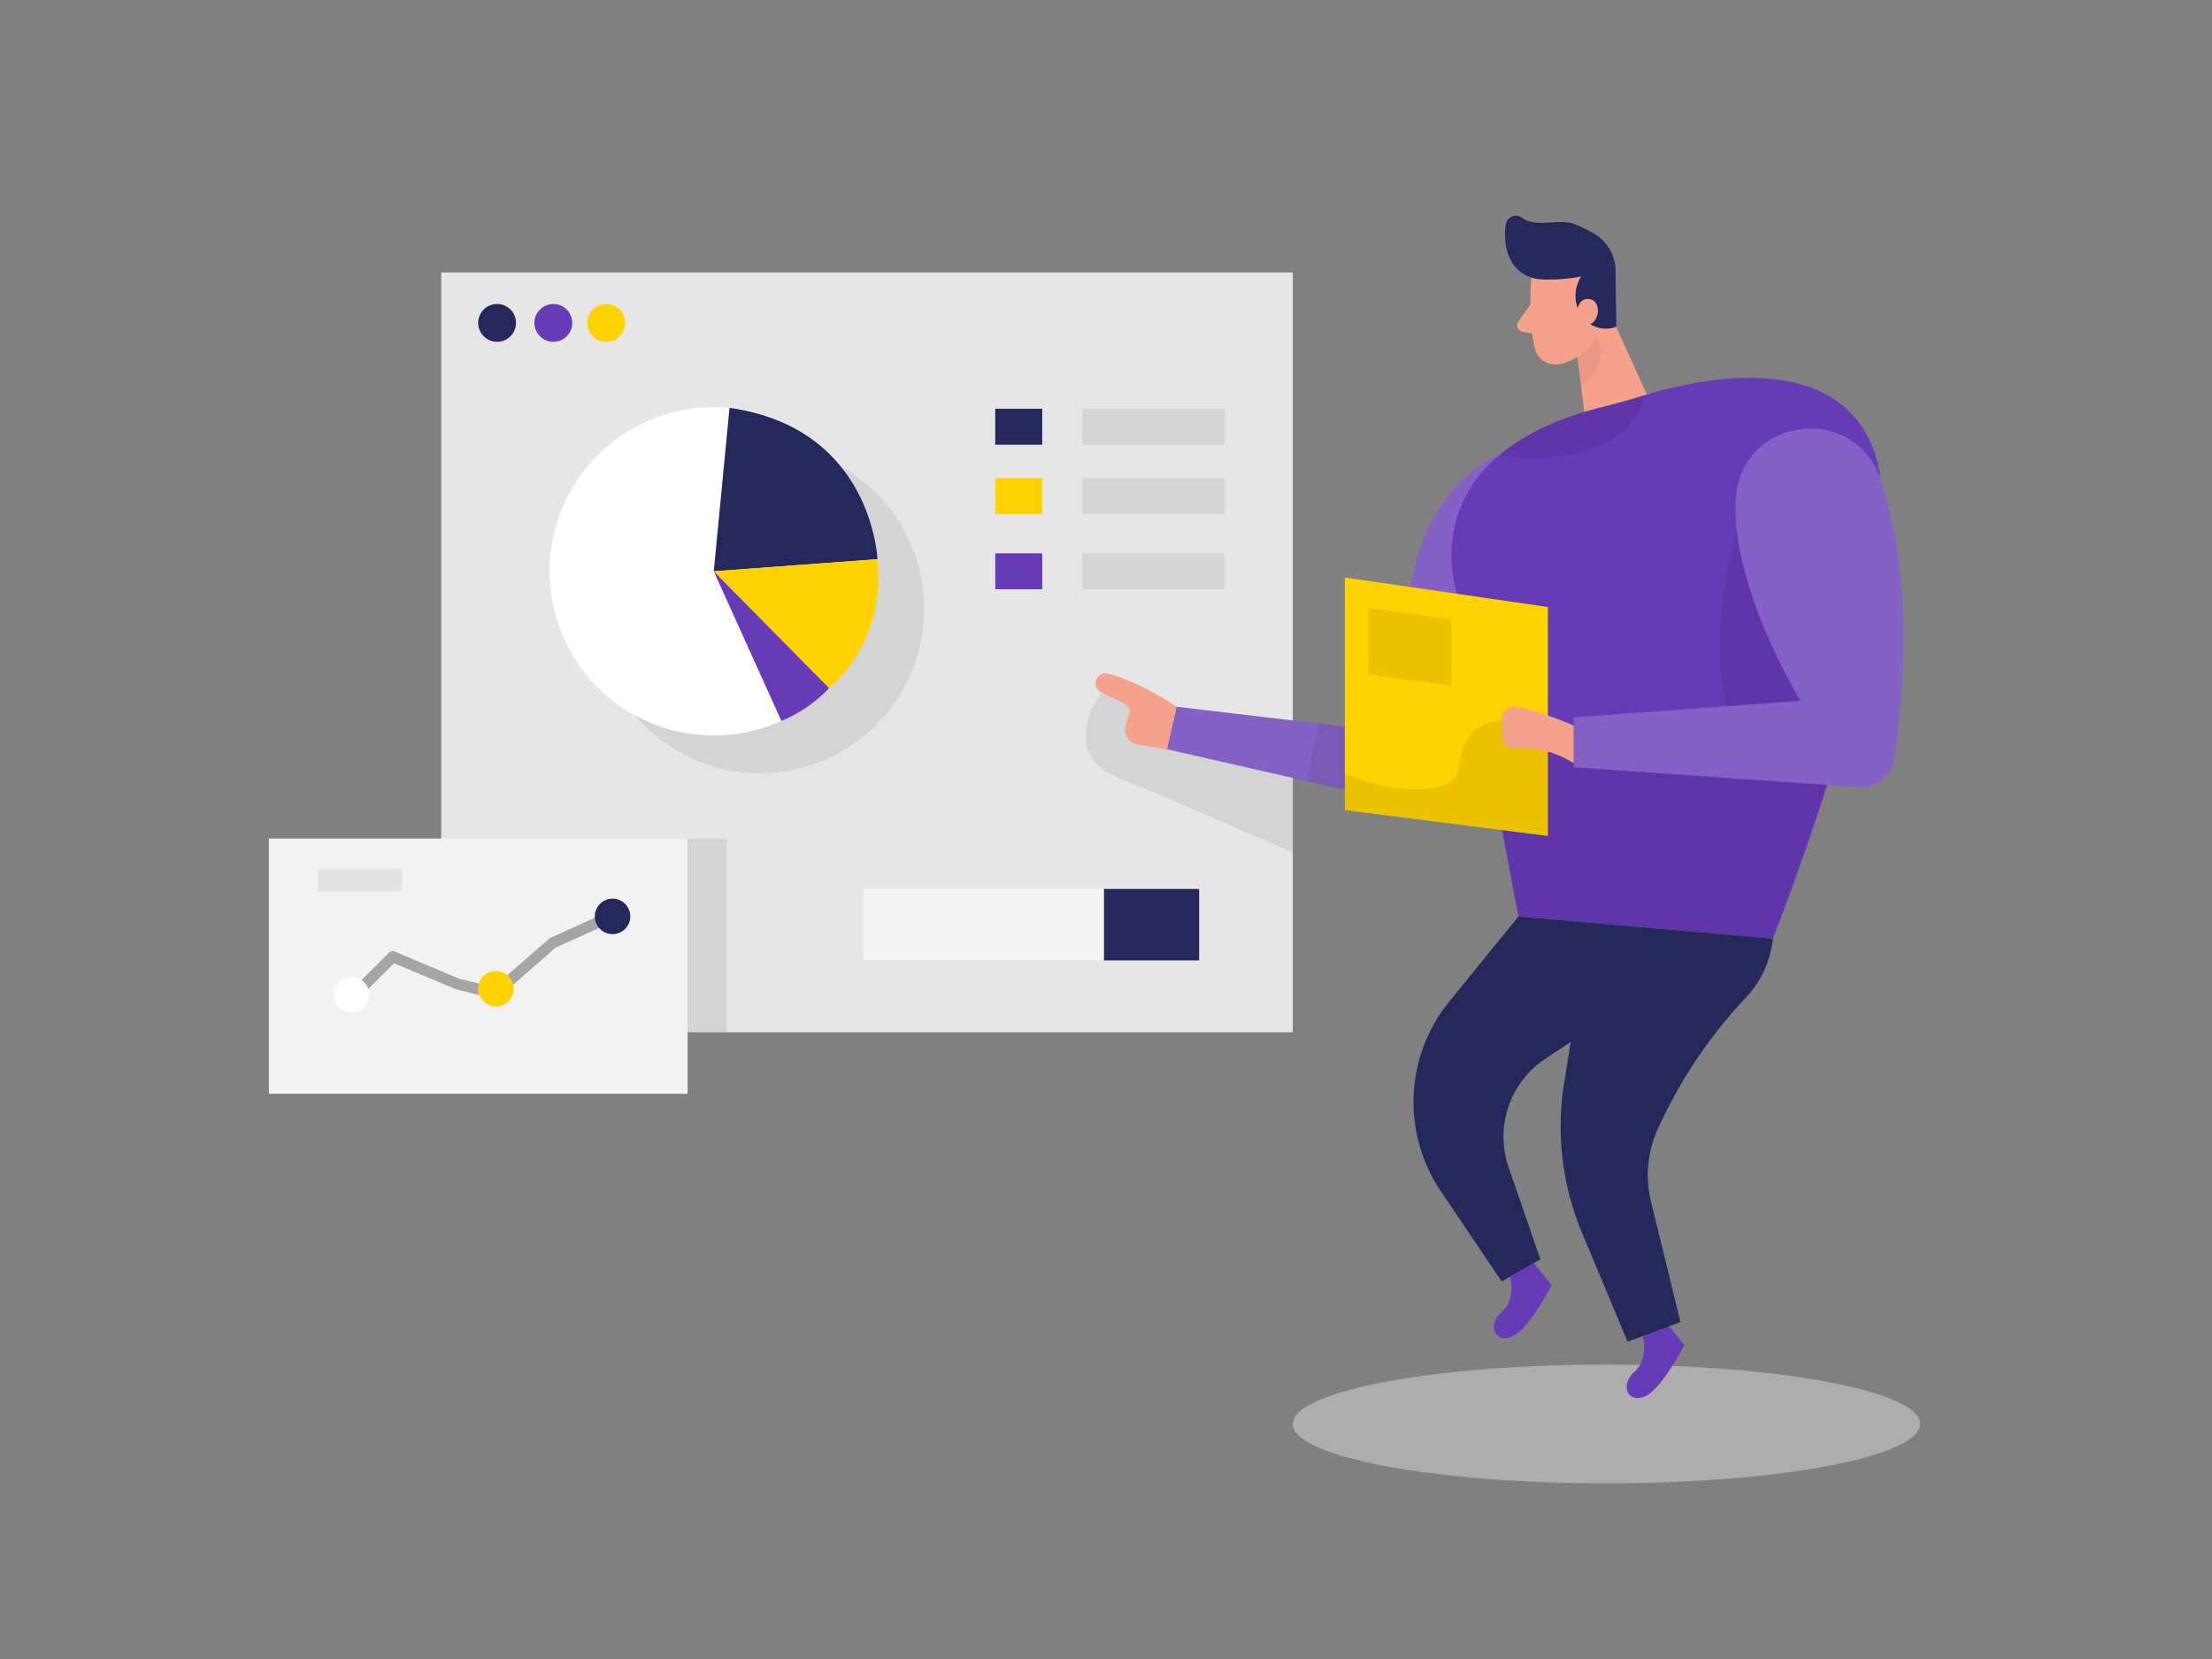 <svg id="Layer_1" data-name="Layer 1" xmlns="http://www.w3.org/2000/svg" viewBox="0 0 400 300"><rect x="0" y="0" width="400" height="300" fill="#808080" stroke="none"/><title>#1 analysis</title><rect x="178.47" y="165.73" width="43" height="10.95" fill="#fff" opacity="0.35"/><rect x="79.78" y="49.27" width="154" height="137.4" fill="#e6e6e6"/><path d="M199.15,125.21s-8.18,10.9,3.32,15.56,31.31,13.4,31.31,13.4V140.66l-21-8.74Z" opacity="0.08"/><rect x="123.83" y="151.63" width="7.57" height="35.05" opacity="0.08"/><rect x="48.62" y="151.63" width="75.71" height="46.16" fill="#f2f2f2"/><path d="M271.16,82.27s-23,7.53-15.55,50.62l-42.85-5.09L211,135.48l61.17,13.93,11.92-8.18Z" fill="#673ab7"/><path d="M271.16,82.27s-23,7.53-15.55,50.62l-42.85-5.09L211,135.48l61.17,13.93,11.92-8.18Z" fill="#fff" opacity="0.2"/><path d="M276.92,50.21s-.67,7.69.62,12.8a3.88,3.88,0,0,0,4.73,2.79c2.57-.69,5.83-2.36,6.69-6.44l2.31-6.74a6.92,6.92,0,0,0-3-7.4C283.87,42.1,277.09,45.51,276.92,50.21Z" fill="#f4a28c"/><ellipse cx="290.49" cy="257.5" rx="56.71" ry="10.74" fill="#e6e6e6" opacity="0.45"/><path d="M297.05,241.72s1.19,4-1.47,6.33-1.36,5.68,1.74,4.51,7.26-9.33,7.26-9.33l-3.22-4Z" fill="#673ab7"/><polygon points="290.12 54.4 298.91 73.78 287.47 82.27 285.18 64.04 290.12 54.4" fill="#f4a28c"/><path d="M290.52,73.4c1.94-.46,3.87-1,5.77-1.61,8.54-2.73,34.79-9.39,42.29,8.94,9,22-18,89-18,89l-46-4-11-58S254.1,82.13,290.52,73.4Z" fill="#673ab7"/><path d="M314.07,96s-7,22.52,0,36.86H268.35l6.23,32.84,46,4,9.82-27.79L333.58,119Z" opacity="0.08"/><polygon points="243.18 104.43 243.18 146.5 279.9 151.17 279.9 109.77 243.18 104.43" fill="#ffd200"/><path d="M340.09,86.75c3.32,10.11,6,26.5,2.42,50.38a6.12,6.12,0,0,1-6.47,5.21l-51.46-3.61v-9l41-3s-13-21.41-11.65-37C315.18,75.22,335.54,72.91,340.09,86.75Z" fill="#673ab7"/><path d="M340.09,86.75c3.32,10.11,6,26.5,2.42,50.38a6.12,6.12,0,0,1-6.47,5.21l-51.46-3.61v-9l41-3s-13-21.41-11.65-37C315.18,75.22,335.54,72.91,340.09,86.75Z" fill="#fff" opacity="0.2"/><path d="M274.58,165.73l-12.53,15.41a28.8,28.8,0,0,0-1.5,34.29l11,16.3,7-4-5.75-16.66a16.91,16.91,0,0,1,6.6-19.58l7.15-4.76s23-2,34-17Z" fill="#24285b"/><path d="M286.58,172.73l-3.72,23a49.77,49.77,0,0,0,3.21,27.18l8.25,19.71,9.56-3.55-5.32-21.77a20.25,20.25,0,0,1,1.4-13.53l1.1-2.3a85.9,85.9,0,0,1,14.58-21,18.17,18.17,0,0,0,4.94-10.7Z" fill="#24285b"/><path d="M278.83,50.53a31.21,31.21,0,0,0,7.11-.54,6.41,6.41,0,0,0,0,7,5.24,5.24,0,0,0,6.33,2.09l-.13-9.91a7.87,7.87,0,0,0-4-7,29,29,0,0,0-3.31-1.62c-2.85-1.14-7,.76-9.59-1.17a1.86,1.86,0,0,0-2.95,1.22c-.45,3,.09,7.76,4.17,9.41A7.23,7.23,0,0,0,278.83,50.53Z" fill="#24285b"/><path d="M285.11,56.81s.06-3,2.29-2.74,2.18,4.52-.86,4.92Z" fill="#f4a28c"/><path d="M274,130.61s-9.38-2.5-10.25,8.5c-.35,4.35-10.91,4.94-20.61.81v6.58l36.72,4.67V135.48Z" opacity="0.08"/><path d="M284.58,131.23a50.65,50.65,0,0,0-10.15-3.38,2.37,2.37,0,0,0-2.85,2.32V133a2.37,2.37,0,0,0,2.5,2.36,16.78,16.78,0,0,1,10.5,2.67Z" fill="#f4a28c"/><path d="M273.05,230.89s1.19,4-1.47,6.33-1.36,5.68,1.74,4.51,7.26-9.33,7.26-9.33l-3.22-4Z" fill="#673ab7"/><path d="M276.74,55.07l-2.14,3a1.22,1.22,0,0,0,.77,1.93l2.95.56Z" fill="#f4a28c"/><path d="M285.25,64.56a9.51,9.51,0,0,0,3.51-3.62s2.74,4.81-2.86,8.84Z" fill="#ce8172" opacity="0.31"/><polygon points="247.51 109.94 247.51 121.98 262.47 123.98 262.47 112.04 247.51 109.94" opacity="0.08"/><polygon points="238.55 130.86 236.26 141.23 243.18 142.8 243.18 131.41 238.55 130.86" opacity="0.08"/><path d="M212.76,127.8s-6.37-4.44-12.41-6a1.81,1.81,0,0,0-2.21,1.41h0a1.82,1.82,0,0,0,1,2l4.17,2a1.68,1.68,0,0,1,.87,2.06l-.59,1.68a2.82,2.82,0,0,0,2.21,3.71l5.2.87Z" fill="#f4a28c"/><circle cx="137.42" cy="110.13" r="29.69" opacity="0.08"/><circle cx="129.07" cy="103.31" r="29.69" fill="#fff"/><path d="M131.92,73.75l-2.85,29.56,29.61-2.19S157.81,77.4,131.92,73.75Z" fill="#24285b"/><circle cx="89.89" cy="58.39" r="3.42" fill="#24285b"/><circle cx="100.06" cy="58.39" r="3.42" fill="#673ab7"/><circle cx="109.63" cy="58.39" r="3.42" fill="#ffd200"/><rect x="195.72" y="73.92" width="25.75" height="6.5" opacity="0.08"/><rect x="195.72" y="86.47" width="25.75" height="6.5" opacity="0.08"/><rect x="195.72" y="100.06" width="25.75" height="6.5" opacity="0.08"/><rect x="179.97" y="73.92" width="8.5" height="6.5" fill="#24285b"/><rect x="179.97" y="86.47" width="8.5" height="6.5" fill="#ffd200"/><rect x="179.97" y="100.06" width="8.5" height="6.5" fill="#673ab7"/><path d="M271.16,82.27s21.59,4.09,26.64-10.94l-11.31,3.16A44.37,44.37,0,0,0,271.16,82.27Z" opacity="0.08"/><rect x="199.6" y="160.75" width="17.25" height="12.92" transform="translate(416.44 334.42) rotate(-180)" fill="#24285b"/><rect x="156.11" y="160.75" width="43.54" height="12.92" transform="translate(355.76 334.42) rotate(-180)" fill="#fff" opacity="0.56" style="isolation:isolate"/><path d="M129.07,103.31l20.86,21.13s10.36-7.94,8.75-23.32Z" fill="#ffd200"/><polyline points="63.75 180.27 71.02 173 82.71 177.93 89.5 179.63 99.95 170.5 110.49 165.73" fill="none" stroke="#a5a5a5" stroke-linecap="round" stroke-linejoin="round" stroke-width="2"/><rect x="57.46" y="157.17" width="15.17" height="4" fill="#a5a5a5" opacity="0.21"/><circle cx="63.58" cy="179.88" r="3.21" fill="#fff"/><circle cx="89.68" cy="178.79" r="3.21" fill="#ffd200"/><circle cx="110.77" cy="165.71" r="3.21" fill="#24285b"/><path d="M129.07,103.31l12.23,27.06a25.18,25.18,0,0,0,8.63-5.93Z" fill="#673ab7"/></svg>
